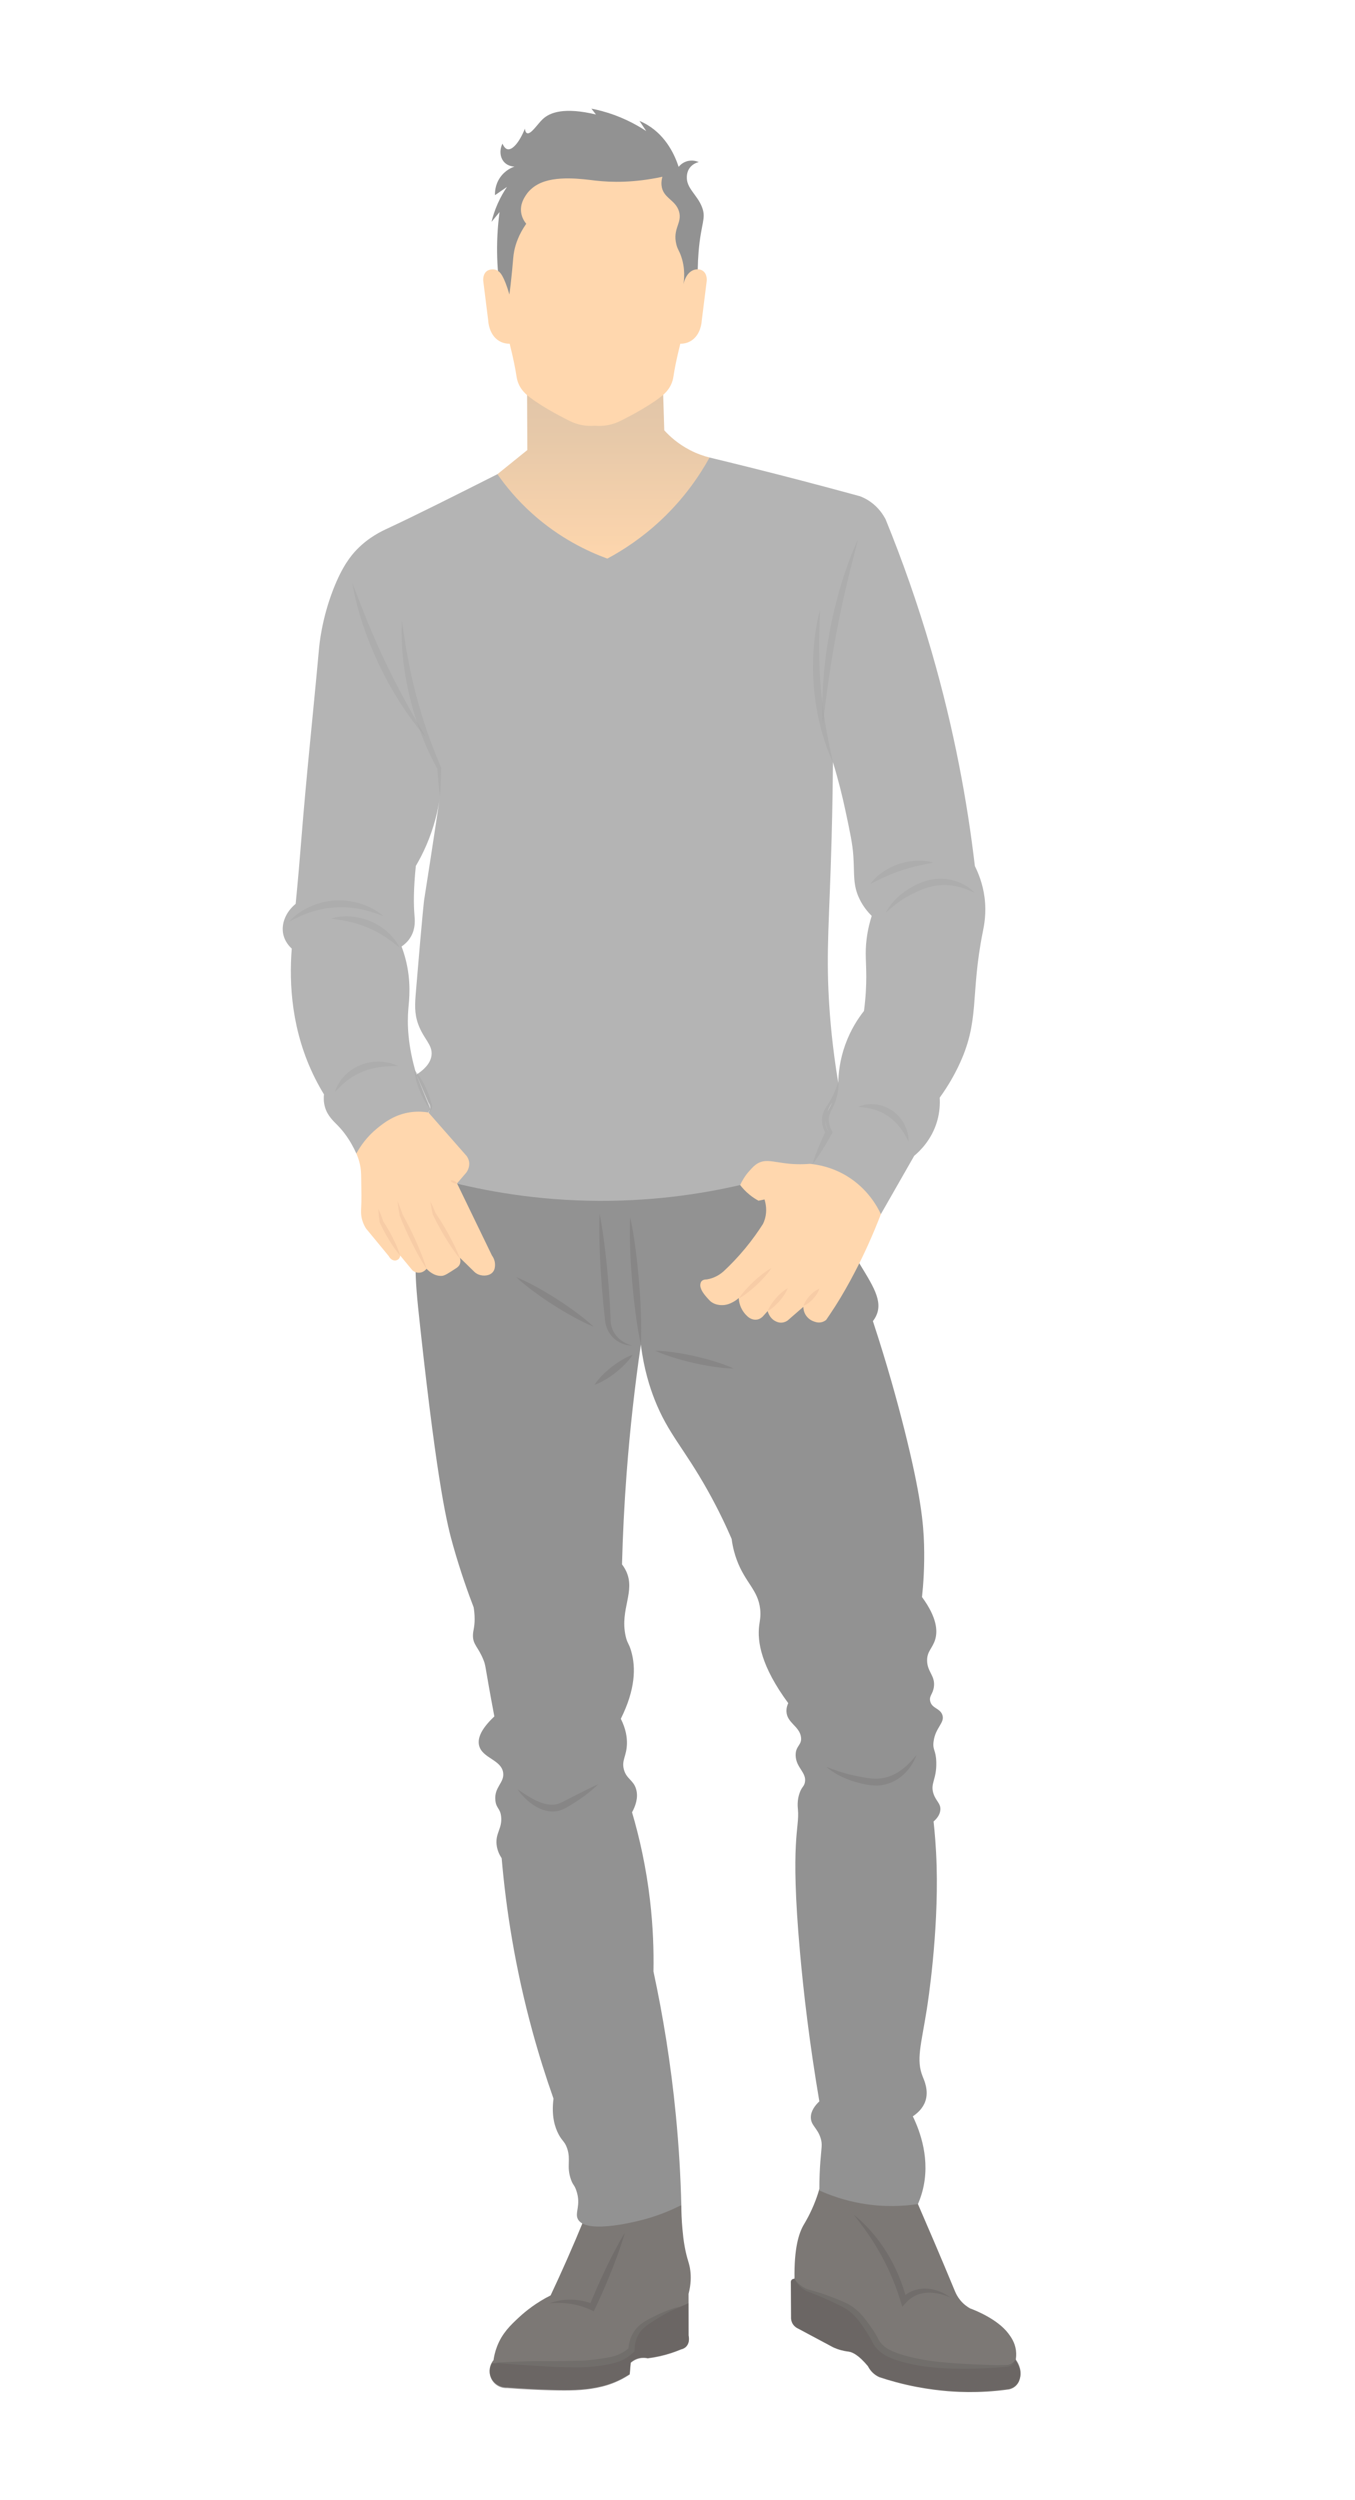 <?xml version="1.0" encoding="UTF-8"?>
<svg id="Layer_2" data-name="Layer 2" xmlns="http://www.w3.org/2000/svg" xmlns:xlink="http://www.w3.org/1999/xlink" viewBox="0 0 2061.08 3801.64">
  <defs>
    <style>
      .cls-1 {
        fill: #605b58;
        opacity: .58;
      }

      .cls-2 {
        fill: #716e6b;
      }

      .cls-3 {
        fill: #a5a4a4;
        opacity: .45;
      }

      .cls-4 {
        fill: #b4b4b4;
      }

      .cls-5 {
        fill: #ffd7ae;
      }

      .cls-6 {
        fill: #7c7875;
      }

      .cls-7 {
        fill: #929292;
      }

      .cls-8 {
        fill: #f7cca6;
      }

      .cls-9 {
        fill: none;
      }

      .cls-10 {
        fill: #7a7877;
        opacity: .43;
      }

      .cls-11 {
        fill: url(#linear-gradient);
      }

      .cls-12 {
        fill: #686563;
        opacity: .54;
      }
    </style>
    <linearGradient id="linear-gradient" x1="917.95" y1="849.42" x2="917.95" y2="560.01" gradientUnits="userSpaceOnUse">
      <stop offset="0" stop-color="#ffd7ae"/>
      <stop offset="0" stop-color="#fed6ad"/>
      <stop offset=".62" stop-color="#e7c9a9"/>
      <stop offset="1" stop-color="#dfc4a8"/>
    </linearGradient>
  </defs>
  <g id="Layer_1-2" data-name="Layer 1">
    <g>
      <g>
        <path class="cls-6" d="m888.74,3373.96c-8.43,20.58-17.34,41.53-26.76,62.83-8.09,18.29-16.24,36.13-24.43,53.52-22,11.12-37.8,23.81-48.09,33.35-12.81,11.88-25.55,23.97-33.35,44.21-3.21,8.32-4.69,15.69-5.43,20.94-6.19,7.43-7.7,17.67-3.88,26.37,4.13,9.41,13.81,15.4,24.3,15,26.47,2.07,49.24,3.09,67.22,3.62,26.8.78,47.71.6,69.29-3.62,10.83-2.12,21.44-5.18,32.58-10.34,7.48-3.47,13.41-7.06,17.58-9.82.52-5.86,1.03-11.72,1.55-17.58,1.98-1.78,6.34-5.21,12.93-6.72,5.67-1.3,10.39-.58,12.93,0,5.66-.69,11.72-1.69,18.1-3.1,12.5-2.77,23.41-6.5,32.58-10.34,1.8-.39,4.94-1.36,7.63-4.01,6.56-6.46,4.03-16.52,3.88-17.06v-63.21c3.93-15.04,3.67-26.88,2.71-34.9-1.51-12.71-4.83-16.31-8.53-36.45-1.97-10.7-2.73-18.9-3.49-27.15-1.3-14.02-1.68-26.35-1.68-36.45-49.21,6.98-98.42,13.96-147.63,20.94Z"/>
        <path class="cls-6" d="m1246.3,3328.71c-1.14,3.94-2.99,9.93-5.69,17.06-7.6,20.1-16.05,33.74-18.1,37.23-7.41,12.66-14.78,35.86-13.96,82.22-.27-.03-2.49-.19-4.14,1.55-1.73,1.82-1.34,4.16-1.29,4.4.09,17.41.17,34.82.26,52.23-.11,1.63-.11,4.92,1.55,8.53,2.1,4.58,5.59,6.92,6.98,7.76,18.36,9.82,36.71,19.65,55.07,29.47,1.4.66,3.54,1.61,6.21,2.59,8.82,3.22,15.88,3.91,17.58,4.14,6.14.82,15.49,5.43,29.47,22.23,1.16,2.32,2.94,5.29,5.69,8.27,4.1,4.46,8.49,6.94,11.38,8.27,15.1,5.05,34.48,10.63,57.4,15,35.54,6.77,64,7.66,78.08,7.76,16.82.11,37.91-.75,62.05-4.14,2.16-.48,6.83-1.85,10.86-5.95,4.25-4.32,5.37-9.21,5.95-11.89,2.79-12.97-4.91-24.13-6.72-26.63.65-3.51,1.25-8.82.39-15.12-1.67-12.25-7.79-20.44-11.38-25.25-17.14-22.96-53.73-36.64-58.43-38.35-3.93-2.22-9.79-6.18-15.12-12.8-3.92-4.86-6.3-9.6-7.76-13.19-10.39-25.06-20.99-50.27-31.8-75.62-8.16-19.15-16.35-38.15-24.56-57.01-13.01-9.1-40.66-25.8-79.63-29.99-30.94-3.33-55.96,2.63-70.32,7.24Z"/>
        <path class="cls-1" d="m1047.2,3502.28c-9.94,4.48-20.16,8.37-30.24,12.49-13.98,5.7-32.84,9.95-42.33,22.34-8.28,10.81-11.22,25.3-19.79,35.68-19.23,23.3-62.06,19.91-88.87,20.23-18.8.22-37.65.58-56.44.16-18.51-.42-37.33-2.32-55.76.23-1.86.26-3.61.23-5.28,0-4.15,7-4.79,15.6-1.49,23.06,4.16,9.4,13.86,15.36,24.35,14.92,26.48,1.99,49.25,2.94,67.23,3.4,26.8.7,47.71.44,69.28-3.84,10.83-2.15,21.43-5.25,32.54-10.45,7.46-3.49,13.39-7.11,17.55-9.88.5-5.86,1-11.72,1.49-17.59,1.98-1.79,6.33-5.23,12.91-6.76,5.66-1.32,10.39-.61,12.93-.04,5.66-.71,11.71-1.73,18.09-3.16,12.5-2.81,23.39-6.58,32.54-10.45,1.8-.39,4.93-1.38,7.61-4.03,6.54-6.48,3.97-16.53,3.82-17.08l-.16-49.23Z"/>
        <path class="cls-1" d="m1545.04,3587.53c.02-.09.03-.2.04-.29-2.48,5.17-7.42,9.09-14.86,9.2-25.36.36-50.8,3.66-76.14,1.65-22.84-1.81-46.06-6.09-68.66-9.88-18.3-3.07-36.38-8.84-47.84-24.42-5.18-7.05-7.5-15.26-11.65-22.86-5.1-9.34-13.43-13.27-20.25-20.99-1.78-2.01-2.97-4.13-3.7-6.28-3.39-3.04-6.93-5.9-11.16-8.19-8.86-4.81-18.42-7.94-27.9-11.27-15.51-5.45-33.36-8.98-46.07-19.73-.51-.43-.97-.87-1.41-1.32-3.55-1.92-5.95-6.11-7.18-9.79,0,.57,0,1.1.02,1.68-.27-.02-2.49-.18-4.13,1.56-1.72,1.83-1.32,4.16-1.28,4.4.14,17.41.28,34.82.43,52.22-.11,1.63-.09,4.92,1.58,8.53,2.12,4.57,5.61,6.9,7.01,7.73,18.39,9.77,36.78,19.53,55.16,29.3,1.4.65,3.54,1.6,6.21,2.57,8.83,3.19,15.89,3.86,17.59,4.08,6.14.8,15.5,5.38,29.55,22.14,1.16,2.32,2.96,5.28,5.71,8.25,4.11,4.44,8.52,6.91,11.4,8.24,15.11,5,34.52,10.52,57.44,14.81,35.56,6.66,64.02,7.46,78.1,7.5,16.82.06,37.9-.87,62.04-4.34,2.16-.49,6.82-1.87,10.84-5.98,4.24-4.33,5.34-9.23,5.91-11.91,2.75-12.98-4.99-24.12-6.81-26.61Z"/>
        <path class="cls-7" d="m632,1920.17c.01,29,1.84,49.44,7.76,103.42,26.31,239.89,40.75,296.04,49.64,327.32,11.27,39.64,22.8,71.68,31.03,93.08.71,4.08,1.57,10.39,1.55,18.1-.03,12.76-2.41,16.79-2.59,24.3-.33,14.47,8.08,17.79,16.03,37.75,2.85,7.16,2.64,8.92,8.27,40.85,1.86,10.53,4.64,26,8.27,44.99-22.25,20.86-25.38,34.75-23.27,43.95,4.54,19.78,34.17,21.63,36.71,41.88,1.91,15.26-13.99,21.45-11.89,41.88,1.29,12.56,7.45,11.72,8.79,24.82,1.81,17.61-8.72,24.67-6.98,42.14.92,9.21,4.76,16.4,7.76,20.94,6.75,78.6,20.64,167.55,46.8,263.2,9.87,36.1,20.69,70.25,32.06,102.38-3.39,26.43,2.03,43.49,7.76,54.29,5.74,10.81,9.35,10.74,12.93,21.2,6.08,17.76-1.27,26.95,5.69,47.05,3.31,9.57,5.11,7.86,8.27,17.06,7.85,22.8-3,33.83,2.59,43.95,13.27,24.05,96.34,1.32,102.9-.52,23.58-6.61,42.11-14.99,54.29-21.2-1.08-42.97-3.67-88.4-8.27-135.99-7.73-79.9-19.9-153.25-34.13-219.25.61-31.94-.6-68.1-5.17-107.55-5.97-51.56-16.29-96.75-27.41-134.44,4.92-9.01,10.01-22.06,6.21-35.16-4.09-14.09-14.72-15.33-18.62-29.99-3.76-14.16,4.26-20.17,4.65-39.3.19-9.14-1.35-22.03-9.31-37.75,22.18-44.5,23.03-77.87,15.77-102.9-3.65-12.57-5.96-11.39-8.53-23.27-8.8-40.66,15.47-67.46.78-98.51-2.21-4.67-4.68-8.11-6.21-10.08,1.15-44.28,3.39-90.36,6.98-138.06,5.21-69.2,12.71-134.71,21.72-196.23,4.53,37.25,13.7,65.4,20.94,83.77,20.48,51.92,44.26,73.08,80.67,138.06,17.33,30.93,29.31,57.14,36.45,73.68,1.8,13.81,5.08,24.53,7.76,31.8,12.93,35.11,32.52,45.67,35.68,75.24,1.16,10.85-.63,17.37-1.55,24.82-2.99,24.17,2.7,61.61,44.21,117.9-1.22,2.6-2.97,7.19-2.71,12.8.8,17.35,19.8,22.16,22.11,38.78,1.73,12.47-8.5,13.11-8.14,27.92.46,19.03,17.53,26.17,13.96,41.5-1.43,6.16-4.41,5.95-7.76,15.12-4.27,11.69-3.05,21.96-2.71,25.6,2.74,29.36-12.3,43.86,3.1,216.79,5.44,61.11,14.33,137.93,29.47,227-6.15,5.8-13.18,14.46-12.93,24.82.29,12.07,10.21,15.64,15,31.54,2.77,9.22,1.12,13.63-.52,35.16-.79,10.35-1.63,25.38-1.55,43.95,16.07,7.26,37.54,15.06,63.6,19.65,35.37,6.23,65.55,4.17,86.35,1.03,2.58-5.91,4.88-12.29,6.72-19.13,12.96-48.08-3.64-91.87-14.48-114.28,6.87-4.61,15.39-12.04,19.13-23.27,5.31-15.91-1.73-31.21-4.14-37.23-10.17-25.41-2.56-46.95,6.21-101.87,1.53-9.56,17.91-114.62,15-218.21-.83-29.44-3.06-53.24-4.65-67.74,4.24-3.69,9.69-9.68,10.34-17.58.8-9.71-6.42-12.98-10.34-24.3-5.55-16.03,4.79-21.43,4.14-48.09-.47-19.14-5.84-18.19-4.14-31.54,2.76-21.61,17.37-28.29,13.44-40.33-3.44-10.56-16.1-9.8-18.62-21.2-1.79-8.13,4.21-10.48,5.69-21.72,2.21-16.82-9.83-22.27-10.34-39.3-.45-14.89,8.5-19.31,12.41-33.09,3.59-12.66,2.81-32.83-20.17-64.12,2-18.73,4.07-46.52,3.1-80.15-.88-30.64-4.5-73.49-29.99-174.78-10.85-43.12-26.29-99.3-47.83-164.69,1.82-2.27,4.38-5.92,6.2-10.86,8.98-24.29-10.81-49.6-34.13-89.2-9.36-15.89-22.12-38.9-35.68-68.26-16.81-42.4-33.61-84.8-50.42-127.2-188.22,17.58-376.44,35.16-564.66,52.74-8,35.66-17.1,88.99-17.06,154.09Z"/>
        <path class="cls-4" d="m542.03,1754.05c-9.2-20.58-19.79-33.86-27.92-42.27-6.82-7.05-15.83-14.73-19.78-28.31-2.26-7.77-2.07-14.72-1.55-19.39-4.72-7.72-9.27-15.86-13.57-24.43-35.71-71.17-39.69-143.07-35.42-197.27-3.84-3.49-10.16-10.37-12.67-20.68-4.01-16.48,3.37-34.82,18.62-47.31,3.7-38.07,6.48-70.93,8.53-96.95,7.63-96.81,18.14-193.37,26.89-290.09.68-7.47,4.14-45.77,21.72-91.01,13.74-35.36,27.04-51.64,36.2-61.02,18.33-18.77,37.27-27.5,47.05-32.06,41.44-19.33,96.8-47.04,166.5-82.22,107.55-8.45,215.11-16.89,322.66-25.34,46.14,11.12,92.86,22.83,140.13,35.16,29.97,7.82,59.61,15.75,88.94,23.79,4.57,1.77,9.96,4.37,15.51,8.27,12.75,8.95,19.74,20.06,23.27,26.89,24.61,60.29,48.55,127.26,69.81,200.63,34.68,119.68,54.64,230.18,65.93,326.54,5.05,10.07,12.02,26.59,14.74,47.83,3.11,24.28-.84,43.02-2.59,51.71-19.95,99.28-3.4,135.2-37.75,206.06-5.24,10.8-14.08,27.42-27.92,46.54.56,8.99.21,21.54-3.88,35.68-8.2,28.35-26.38,45.62-34.9,52.74-16.89,29.56-33.78,59.12-50.67,88.68-34.64-24.3-69.29-48.61-103.93-72.91,8.27-17.24,16.55-34.47,24.82-51.71-2.56-4.3-5.5-10.79-5.33-18.62.22-9.63,5.02-15.41,9.95-25.61,3.35-6.93,7.36-17.15,9.65-30.89.26-13.96,2.26-34.79,10.81-58.41,8.34-23.02,19.75-39.99,28.31-50.8,2.9-21.88,3.49-39.72,3.49-51.97,0-23.5-2.16-35.88.52-57.4,1.89-15.18,5.25-27.34,7.76-35.16-5.51-5.46-12.88-13.97-18.62-25.85-10.23-21.21-7.48-37.07-9.31-65.15-1.2-18.46-4.99-36.15-12.58-71.55-3.85-17.99-9.69-42.39-18.45-71.17-.19,24.37-.67,65.58-2.07,116.86-3.37,123.81-8.34,167.77-4.14,243.03,1.6,28.56,5.14,72.87,14.27,127.57-.7,13.12-4.3,21.77-7.55,27.3-2.36,4.02-5.79,8.53-8.91,16.77-1.61,4.24-2.92,7.79-3.13,12.43-.35,7.64,2.48,14.11,5.33,18.62-8.27,17.24-16.55,34.47-24.82,51.71-36.69,9.54-73.38,19.09-110.07,28.63-58.75,13.59-137.95,25.94-231.72,23.85-93.73-2.09-172.29-17.94-230.36-34.13-4.05-33.35-8.1-66.7-12.15-100.06.82-.84,2.26-2.58,2.84-5.17,1.18-5.24-2.22-9.39-2.68-9.93-6.13-14.14-12.26-28.28-18.4-42.42,10.13-6.52,21.6-16.42,23.01-29.74,1.67-15.77-12.04-24.36-20.17-46.54-6.22-16.97-5.2-31.08-3.49-51.58,10.47-125.79,12.41-138.06,12.41-138.06,5.22-33.09,13.18-84.13,24.04-156.42-2.97,20.65-8.85,46.06-20.68,73.43-5.06,11.71-10.54,22.22-16.03,31.54-3.63,35.55-3.44,58.85-2.07,74.98.54,6.41,1.93,19.37-5.17,32.06-4.32,7.72-10.27,12.63-14.48,15.51,1.52,4,3.67,10.06,5.69,17.58,9.5,35.35,5.78,64.01,4.65,77.05-1.94,22.48-1.09,55.57,12.28,100.19,7.02,17.45,14.05,34.9,21.07,52.35-4.4,7.02-8.79,14.05-13.19,21.07-33.09,15.51-66.19,31.03-99.28,46.54Z"/>
        <path class="cls-7" d="m758.21,421.08c-1.86-18.58-2.74-39.69-1.62-62.83.61-12.68,1.76-24.62,3.25-35.75-4.06,4.96-8.12,9.93-12.19,14.89,1.91-7.94,4.81-17.38,9.34-27.62,4.55-10.29,9.61-18.82,14.22-25.59-6.09,4.2-12.19,8.4-18.28,12.59-.16-3.73-.17-15.35,7.72-26.81,7.76-11.27,18.38-15.43,21.94-16.65-2.39-.09-9.54-.66-15.03-6.09-6.89-6.81-8.34-18.46-3.25-28.84,2.87,6.77,6.01,8.17,7.72,8.53,7.53,1.58,18.12-10.72,26.4-31.28.29,2.65,1.03,6,3.25,6.91,5.7,2.32,15.82-13.7,23.56-21.12,10.98-10.53,32.9-18.83,81.24-7.31-2.3-2.98-4.6-5.96-6.91-8.94,5.14.99,10.43,2.2,15.84,3.66,27.35,7.35,49.88,18.89,67.57,30.47-3.43-5.15-6.86-10.29-10.29-15.44,4.08,1.71,8.23,3.78,12.39,6.3,29.25,17.7,41.87,47.24,47.19,63.57,1.58-1.96,5.26-5.95,11.37-8.12,9.23-3.28,17.28-.04,19.23.81-2.66.67-9.29,2.74-13.81,8.94-3.89,5.34-4.22,11-4.33,13.54-.79,17.58,16.13,27.38,23.29,46.58,6.41,17.21-1.81,23.72-5.42,67.7-1.52,18.51-1.4,33.67-1.08,43.33-24,23.52-75.69,66.74-150.57,76.64-32.34,4.27-86.02,11.37-122.68-23.56-20.32-19.36-27.32-43.92-30.06-58.49Z"/>
        <path class="cls-11" d="m801.61,568.5c.17,38.61.34,77.22.52,115.83-15.17,12.24-30.34,24.48-45.5,36.71,12.65,18.15,29.9,39.25,53,59.98,41.84,37.56,84.69,57.59,114.19,68.4,22.81-12.22,51.49-30.54,80.5-57.54,37.09-34.52,60.61-70.12,74.98-96.18-8.52-2.15-18.89-5.61-29.99-11.38-18.24-9.47-30.94-21.24-38.89-29.97-.96-31.45-1.92-62.9-2.87-94.35-68.64,2.83-137.28,5.66-205.92,8.49Z"/>
        <path class="cls-5" d="m1038.64,438.96c1.14-14.52,7.95-25.93,17.23-28.64,1.39-.41,8.78-2.56,14.36,2.44,6.27,5.62,4.67,15.3,4.59,15.77-2.49,19.86-4.97,39.72-7.46,59.59-.1,1.92-1.39,20.89-16.08,30.06-6.46,4.03-12.88,4.52-16.46,4.47-6.04,24.11-8.87,39.34-10.34,49.15-.31,2.06-.85,5.87-2.68,10.56-4.24,10.89-11.85,17.4-18.38,22.34-21.9,16.57-54.24,32.62-58.96,34.93-4,2.05-9.01,4.15-14.93,5.69-9.81,2.55-18.39,2.57-24.5,2.03-5.64.47-14.38.58-24.5-2.03-6.94-1.79-11.86-4.17-14.93-5.69-4.71-2.32-37.06-18.36-58.96-34.93-6.52-4.94-14.13-11.45-18.38-22.34-1.83-4.69-2.37-8.5-2.68-10.56-1.46-9.81-4.3-25.04-10.34-49.15-3.58.05-10-.44-16.46-4.47-14.69-9.17-15.98-28.14-16.08-30.06-2.49-19.86-4.97-39.72-7.46-59.59-.08-.47-1.68-10.14,4.59-15.77,2.8-2.51,8.3-3.92,13.25-2.73,1.1.26,2,.62,2.61.9,3.11,1.41,5.69,3.93,8.28,8.44,3.02,5.28,7.16,15.26,10.89,28.53,1.09-8.37,2.64-21.03,4.12-36.59,1.66-17.4,1.69-22.11,3.19-29.62,2.07-10.35,6.71-24.84,18.28-41.43-2.3-2.77-6.53-8.65-7.72-17.06-1.78-12.55,4.41-22.13,7.03-26.18,6.46-10,15.08-14.88,18.28-16.65,26.29-14.5,69.84-7.82,87.4-5.8,24.52,2.83,58.96,3.56,102.18-5.8-.89,2.95-1.92,7.61-1.35,13.13,2,19.63,21.12,21.45,26.54,39.54,5.32,17.76-10.14,25.94-3.97,50.41,2.01,7.96,4.07,8.78,7.22,17.83,6.3,18.11,5.04,34.93,2.86,46.6l-.28,2.68Z"/>
        <path class="cls-5" d="m542.03,1754.05c6.13-11.24,16.14-25.77,32.06-38.65,9.82-7.95,26.41-21.07,51.19-24.3,11.04-1.44,20.3-.5,26.37.52,19.3,21.98,38.61,43.95,57.91,65.93,1.3,1.69,3.12,4.58,3.88,8.53,1.7,8.81-3.26,15.72-4.27,17.06-4.65,5.43-9.31,10.86-13.96,16.29,17.71,36.58,35.42,73.17,53.13,109.75,1.4,1.91,4.83,7.14,4.65,14.35-.06,2.38-.17,6.75-3.1,10.47-4.95,6.28-14.73,6.66-21.33,4.27-4.26-1.54-7.07-4.2-8.53-5.82-6.85-6.68-13.7-13.36-20.55-20.04.65,2.05,1.64,6.27-.26,10.34-1.4,3-3.76,4.59-5.43,5.69-11.51,7.54-17.26,11.31-21.46,11.63-12.61.99-22.02-9.18-23.53-10.86-.55.76-3.79,5.1-9.82,5.95-6.45.9-10.97-2.91-11.63-3.49-6.2-7.5-12.41-15-18.61-22.49-.04.64-.31,3.52-2.71,5.62-.1.08-2.08,1.77-4.85,1.94-3.79.23-7.65-2.48-9.89-6.79-11.51-13.96-23.01-27.92-34.52-41.88-1.78-2.78-4.18-7.12-5.82-12.8-2.26-7.87-1.83-14.11-1.55-19.39.6-11.24.4-22.62,0-45.37-.13-7.45-.35-13.01-1.94-20.17-1.56-7.04-3.77-12.61-5.43-16.29Z"/>
        <path class="cls-5" d="m1231.82,1769.69c12.27,1.18,33.8,4.92,56.36,18.62,31.63,19.2,46.32,46.42,51.71,57.91-2.66,6.95-5.76,14.76-9.31,23.27-26.39,63.29-52.79,105.35-60.5,117.38-5.42,8.46-10.12,15.38-13.44,20.17-1.31,1.06-3.48,2.54-6.46,3.36-5.7,1.56-10.49-.33-12.93-1.29-1.85-.73-7.39-3.01-11.38-9.05-3.56-5.39-3.87-10.75-3.88-12.93-7.97,6.92-15.94,13.85-23.91,20.77-1.39,1-4.53,2.96-8.93,3.27-4.94.35-8.56-1.61-10.34-2.59-8.14-4.44-10.62-13.12-11.12-15-2.45,2.72-4.9,5.45-7.35,8.17-1.36,1.39-4.32,4-8.68,4.76-6.5,1.13-11.87-2.31-14.48-4.65-3.09-2.77-8.41-8.36-11.38-17.06-1.45-4.26-1.94-8.12-2.07-11.12-1.83,1.69-4.67,4.01-8.53,6.08-3.55,1.9-10,5.26-18.62,4.78-2.36-.13-8.33-.53-14.17-4.47-1.97-1.32-3.57-3.1-6.78-6.65-6.38-7.07-8.79-11.78-9.82-15.25-.48-1.63-.83-3.56-.45-5.75.13-.75.4-2.31,1.36-3.68,2.44-3.48,7.62-3.26,8.22-3.23,2.68-.44,5.72-1.15,8.97-2.33,7.67-2.77,13.24-6.89,16.81-10.08,10.44-9.73,21.73-21.39,33.09-35.16,10.65-12.92,19.48-25.4,26.76-36.84,1.16-2.37,2.25-5.09,3.1-8.14,3.4-12.21,1.1-23.02-.78-29.09-3.04.65-6.08,1.29-9.11,1.94-4.01-2.17-8.61-5.07-13.38-8.92-6.4-5.17-11.14-10.49-14.54-14.93,2.53-5.59,6.86-13.59,14.16-21.65,4.49-4.96,7.82-8.64,12.67-11.38,14.35-8.09,27.65.22,57.91,1.29,9.19.33,16.65-.13,21.2-.52Z"/>
        <path class="cls-8" d="m1123.8,1974.51c3.15-4.92,6.76-9.33,10.55-13.57,3.78-4.23,7.73-8.29,11.87-12.15,4.12-3.88,8.44-7.53,12.92-11.02,4.48-3.49,9.13-6.79,14.26-9.59-3.14,4.92-6.75,9.34-10.54,13.57-3.79,4.23-7.73,8.29-11.87,12.14-4.13,3.87-8.45,7.53-12.93,11.01-4.48,3.49-9.13,6.79-14.25,9.6Z"/>
        <path class="cls-8" d="m1167.71,1993.59c1.45-3.86,3.45-7.23,5.57-10.5,2.16-3.23,4.52-6.29,7.06-9.19,2.54-2.9,5.26-5.64,8.19-8.2,2.96-2.53,6.05-4.95,9.69-6.88-1.44,3.86-3.44,7.24-5.56,10.5-2.16,3.23-4.52,6.29-7.07,9.18-2.55,2.9-5.27,5.64-8.19,8.2-2.96,2.53-6.05,4.95-9.68,6.89Z"/>
        <path class="cls-8" d="m1222.26,1985.58c.94-3.15,2.41-5.81,4-8.35,1.63-2.51,3.46-4.84,5.46-7.01,2-2.17,4.18-4.17,6.56-5.99,2.41-1.79,4.95-3.46,8.03-4.63-.93,3.16-2.4,5.82-4,8.36-1.63,2.51-3.46,4.84-5.46,7-2.01,2.16-4.19,4.17-6.56,5.98-2.41,1.79-4.95,3.46-8.02,4.64Z"/>
        <path class="cls-8" d="m700.01,1914.46c-4.32-5.14-8.17-10.55-11.97-16-3.72-5.49-7.29-11.06-10.73-16.71l-5.06-8.53-4.83-8.66c-3.15-5.81-6.17-11.7-9.04-17.68l-.19-.41-.02-.09c-1.35-6.37-2.63-12.76-3.42-19.31,3.01,5.86,5.52,11.88,7.96,17.92l-.21-.49c3.72,5.48,7.3,11.05,10.74,16.7l5.06,8.53,4.83,8.66c3.16,5.81,6.18,11.7,9.05,17.67,2.8,6.02,5.54,12.07,7.82,18.38Z"/>
        <path class="cls-8" d="m648.81,1929.22c-4.28-6.28-8.07-12.8-11.8-19.34-3.65-6.58-7.15-13.23-10.5-19.95l-4.93-10.13-4.7-10.24c-3.06-6.86-5.97-13.78-8.73-20.79l-.14-.35v-.05c-1.36-7.21-2.63-14.45-3.41-21.81,3.01,6.77,5.53,13.67,7.97,20.59l-.15-.4c3.66,6.57,7.16,13.22,10.53,19.93l4.93,10.13,4.7,10.23c3.07,6.85,5.98,13.78,8.76,20.77,2.69,7.03,5.32,14.09,7.47,21.39Z"/>
        <path class="cls-8" d="m608.73,1909.18c-3.31-3.73-6.26-7.67-9.09-11.67-2.81-4.01-5.46-8.11-8-12.27-5.09-8.32-9.66-16.92-13.77-25.78l-.25-.53-.03-.18c-.54-3.33-.96-6.69-1.34-10.06-.3-3.39-.63-6.77-.62-10.23,1.55,3.09,2.78,6.26,4.03,9.42,1.18,3.18,2.31,6.37,3.32,9.59l-.28-.71c5.37,8.16,10.28,16.58,14.67,25.28,2.19,4.35,4.29,8.76,6.22,13.26,1.91,4.51,3.71,9.09,5.13,13.87Z"/>
        <path class="cls-8" d="m695.22,1799.43c-2.21.53-4,.08-5.68-.6-1.64-.78-3.17-1.79-4.27-3.79,2.22-.53,4-.08,5.68.6,1.64.79,3.17,1.8,4.27,3.79Z"/>
        <g>
          <path class="cls-10" d="m912.01,1845.19c3.59,18.19,6.14,36.48,8.34,54.8,1.19,9.15,2.02,18.33,3.01,27.51l2.43,27.55,1.87,27.58.7,13.8.34,6.9c.1,2.44-.06,4.44.17,6.52.76,8.3,4.08,16.5,9.95,22.86,5.75,6.47,13.9,11.01,22.83,13.38-9.28-.07-18.78-3.41-26.38-9.65-3.77-3.15-6.97-7.03-9.48-11.36-2.49-4.35-4.11-9.17-5.02-14.12-.5-2.48-.56-5.09-.85-7.24l-.73-6.87-1.44-13.73-2.41-27.49-1.85-27.52c-.43-9.18-1.03-18.36-1.27-27.56-.66-18.39-.95-36.81-.22-55.34Z"/>
          <path class="cls-10" d="m958.54,1850.62c3.52,15.98,6,32.04,8.13,48.14,1.16,8.04,1.95,16.11,2.91,24.17l2.32,24.21,1.76,24.26c.39,8.1.97,16.19,1.17,24.31.59,16.22.82,32.48,0,48.82-3.53-15.98-6.02-32.04-8.14-48.13-1.16-8.04-1.94-16.11-2.9-24.17l-2.31-24.22-1.75-24.26c-.4-8.1-.97-16.19-1.17-24.31-.59-16.22-.82-32.48-.02-48.82Z"/>
          <path class="cls-10" d="m996.55,2053.83c10.43.15,20.64,1.31,30.76,2.82,10.14,1.45,20.16,3.41,30.12,5.65,9.95,2.27,19.84,4.84,29.61,7.91,9.78,3.01,19.49,6.38,28.96,10.77-10.44-.14-20.64-1.29-30.77-2.8-10.14-1.45-20.16-3.41-30.12-5.67-9.95-2.28-19.83-4.85-29.6-7.92-9.78-3.01-19.49-6.38-28.96-10.76Z"/>
          <path class="cls-10" d="m962.42,2060.04c-3.51,5.52-7.66,10.21-12.01,14.66-4.37,4.42-9,8.51-13.84,12.33-4.84,3.82-9.91,7.35-15.23,10.56-5.35,3.18-10.89,6.1-17.09,8.2,3.5-5.53,7.65-10.23,12-14.68,4.37-4.42,9-8.51,13.85-12.32,4.85-3.81,9.92-7.34,15.24-10.55,5.35-3.18,10.89-6.11,17.08-8.22Z"/>
          <path class="cls-10" d="m902.96,2017.38c-10.99-4.47-21.43-9.8-31.67-15.45-10.27-5.59-20.27-11.62-30.1-17.89-9.82-6.3-19.48-12.85-28.85-19.84-9.41-6.94-18.62-14.19-27.27-22.31,11,4.45,21.44,9.79,31.68,15.43,10.27,5.59,20.27,11.62,30.09,17.91,9.81,6.31,19.47,12.86,28.85,19.85,9.41,6.94,18.62,14.19,27.28,22.3Z"/>
          <path class="cls-10" d="m787.13,2720.62c9.87,6.73,19.56,13.27,29.78,17.96,10.16,4.63,21.03,7.18,30.67,4.7,4.56-1.22,9.76-4.08,14.88-6.7,5.16-2.68,10.4-5.45,15.64-8.01,10.44-5.31,20.9-10.64,31.83-15.52-8.46,8.48-17.85,15.84-27.66,22.55-4.9,3.42-9.85,6.53-14.95,9.65-5.18,3.01-10.25,6.2-17.07,8.16-6.7,1.63-13.54,1.45-19.86-.1-6.32-1.55-12.13-4.23-17.34-7.56-10.48-6.61-19.07-15.32-25.9-25.12Z"/>
          <path class="cls-10" d="m1256.64,2686.49c12.41,4.93,24.71,9.14,37.23,12.15,3.13.75,6.28,1.35,9.42,2.03,3.23.64,6.44,1.28,9.61,1.83,6.33,1.18,12.53,2.18,18.62,2.14,12.12.23,24.03-3.31,34.59-9.93,10.59-6.62,19.75-15.92,28.07-26.32-4.53,12.55-12.41,24.23-23.33,32.98-10.82,8.76-25.15,14.13-39.47,13.73-7.12-.18-14-1.35-20.55-2.93-3.27-.82-6.49-1.71-9.66-2.6-3.27-.9-6.5-1.94-9.67-3.15-12.7-4.67-24.67-11.28-34.86-19.94Z"/>
        </g>
        <g>
          <path class="cls-3" d="m1266.99,1159.01c-8.35-17.83-14.66-36.6-19.43-55.75-2.41-9.57-4.3-19.28-5.97-29.02-.81-4.88-1.5-9.77-2.06-14.68-.64-4.9-1.14-9.82-1.58-14.74-.76-9.86-1.21-19.74-1.3-29.62.06-9.88.25-19.76,1.08-29.6,1.5-19.68,4.53-39.23,9.62-58.24-.78,19.67-1.49,39.12-1.45,58.54.16,9.71.16,19.4.67,29.08.39,9.67.9,19.34,1.82,28.97.66,9.65,1.79,19.27,2.99,28.87.5,4.82,1.29,9.6,1.92,14.4l2.23,14.38c3.2,19.15,7.23,38.19,11.46,57.41Z"/>
          <path class="cls-3" d="m669.23,1211.76c-.86-7.22-1.61-14.45-2.27-21.68-.62-7.23-1.28-14.46-1.76-21.69l.3,1.24c-18.89-34.26-32.89-71.28-42.2-109.35-4.61-19.05-8.02-38.39-10.08-57.85-2.04-19.46-2.83-39.03-1.9-58.53,2.78,19.31,5.56,38.48,9.22,57.46,3.49,19,7.82,37.79,12.61,56.43,4.98,18.6,10.51,37.04,16.84,55.23,6.26,18.22,13.35,36.16,20.9,53.98l.31.74v.51c-.15,7.25-.46,14.5-.74,21.75-.32,7.25-.72,14.5-1.24,21.76Z"/>
          <path class="cls-3" d="m647.81,1121.18c-14.49-16.46-27.44-34.25-39.26-52.74-5.99-9.21-11.5-18.71-16.89-28.29-5.3-9.62-10.27-19.43-15.1-29.3-4.61-9.97-9.11-20-13.25-30.18-4.01-10.23-7.97-20.48-11.33-30.94-6.9-20.84-12.52-42.11-16.16-63.74,7.84,20.48,15.56,40.81,23.82,60.9,8.32,20.06,17,39.92,26.36,59.46,9.25,19.59,19.2,38.85,29.54,57.95,10.38,19.08,21.29,37.9,32.26,56.89Z"/>
          <path class="cls-3" d="m1251.47,1102.13c-1.29-24.11-.65-48.29,1.29-72.37.86-12.05,2.35-24.05,3.87-36.04,1.69-11.97,3.63-23.9,5.83-35.78,2.37-11.85,4.84-23.69,7.73-35.42,3.01-11.71,6.02-23.41,9.64-34.94,7.08-23.1,15.34-45.83,25.41-67.78-5.96,23.39-11.98,46.61-17.53,69.91-2.65,11.68-5.45,23.31-7.86,35.03-2.57,11.68-4.93,23.4-7.11,35.16-4.57,23.47-8.4,47.08-11.89,70.77-3.44,23.71-6.34,47.51-9.38,71.46Z"/>
          <path class="cls-3" d="m1347.14,1388.08c6.15-11.57,15.06-21.79,25.67-29.93,2.65-2.04,5.37-4.02,8.24-5.76,2.84-1.8,5.61-3.38,8.56-5.01,5.87-3.18,12.12-5.92,18.67-7.86,13.06-4,27.39-4.48,40.55-1.09,13.19,3.26,25.27,10.17,34.3,19.66-11.63-5.97-23.63-10.09-35.83-11.63-12.21-1.47-24.4-.45-36.04,3.1-5.85,1.69-11.53,4.03-17.18,6.67-5.7,2.72-11.33,5.52-16.68,8.65-10.75,6.39-20.68,14.3-30.26,23.21Z"/>
          <path class="cls-3" d="m1323.87,1344.13c5.16-7.25,11.83-13.27,19.14-18.36,7.37-5.01,15.46-9.03,23.94-11.88,8.47-2.9,17.35-4.51,26.22-5.04,8.88-.39,17.81.22,26.36,2.71-8.68,1.9-17.02,3.48-25.21,5.44-8.17,1.98-16.19,4.14-24.04,6.81-7.86,2.64-15.56,5.69-23.23,9.1-7.69,3.4-15.21,7.31-23.18,11.22Z"/>
          <path class="cls-3" d="m607.96,1441.08c-7.85-6.36-15.5-12.3-23.59-17.43-8.03-5.2-16.44-9.55-25.12-13.22-8.7-3.65-17.72-6.53-27.05-8.67-9.33-2.24-18.92-3.61-28.94-4.89,9.65-3.1,19.95-3.96,30.15-3.26,10.21.72,20.38,3.15,29.89,7.16,9.5,4.03,18.41,9.5,26.05,16.35,7.62,6.85,14.17,14.85,18.62,23.96Z"/>
          <path class="cls-3" d="m439.65,1401.53c8.67-9.63,19.64-17.28,31.64-22.72,11.98-5.58,25.15-8.71,38.42-9.55,13.29-.68,26.72.9,39.27,5.01,12.54,4.02,24.37,10.22,34.16,18.73-12.02-4.76-24.02-8.46-36.18-10.81-12.17-2.29-24.43-3.09-36.63-2.47-6.09.45-12.18,1.08-18.2,2.21-6.02,1.13-11.97,2.67-17.89,4.48-11.81,3.74-23.24,8.92-34.58,15.13Z"/>
          <path class="cls-3" d="m509.45,1660.59c2.66-9.22,7.91-17.7,14.67-24.83,6.81-7.11,15.32-12.68,24.55-16.37,9.24-3.72,19.21-5.33,28.97-5.03,9.74.31,19.41,2.35,27.99,6.67-9.56-.04-18.68.26-27.57,1.55-8.88,1.2-17.45,3.3-25.55,6.54-8.08,3.24-15.8,7.43-22.93,12.76-7.18,5.28-13.67,11.65-20.13,18.7Z"/>
          <path class="cls-3" d="m1305.25,1683.08c8.12-3.7,17.39-4.81,26.53-3.82,9.15,1.04,18.13,4.49,25.79,9.84,7.72,5.31,13.97,12.59,18.17,20.72,4.14,8.13,6.64,17.06,6.3,26-3.94-7.93-8.24-15.14-13.26-21.6-4.99-6.46-10.71-12.05-17.2-16.54-6.47-4.52-13.65-8.04-21.42-10.39-7.78-2.39-16.06-3.61-24.9-4.22Z"/>
          <path class="cls-3" d="m1235.97,1770.16c1.28-4.45,2.72-8.81,4.3-13.11,1.5-4.33,3.26-8.54,4.91-12.8,3.52-8.41,7.13-16.77,11.1-24.95l.09,4.77c-3.79-6.33-6.38-14-6.08-21.98.12-3.94,1-7.98,2.54-11.59,1.54-3.62,3.55-6.7,5.4-9.5,3.75-5.43,6.83-11.05,9.64-17.09,2.78-6.01,5.09-12.33,7.39-18.85.38,6.9-.31,13.87-1.86,20.71-1.49,6.83-4.13,13.59-7.36,19.79-3.27,6.12-5.46,11.04-5.38,16.78-.09,5.64,1.69,11.34,4.53,16.78l1.31,2.5-1.22,2.27c-4.3,8.01-8.96,15.84-13.71,23.61-2.49,3.83-4.87,7.72-7.5,11.47-2.55,3.8-5.24,7.53-8.1,11.17Z"/>
          <path class="cls-3" d="m651.65,1691.61c1.11-2.45,1.3-4.85.79-6.79-.28-.97-.69-1.84-1.2-2.63-.49-.78-1.18-1.53-1.77-2.01l-.46-.79c-4.96-7.88-8.94-16.19-12.19-24.82-1.61-4.32-3.01-8.73-4.13-13.26-1.09-4.55-1.97-9.18-2.23-14.08,3.4,3.54,6.18,7.35,8.76,11.25,2.54,3.92,4.8,7.95,6.85,12.08,4.08,8.27,7.42,16.85,9.79,25.86l-.46-.79c.92,1.51,1.39,3.03,1.69,4.62.25,1.6.25,3.24-.16,4.77-.71,3.08-2.82,5.52-5.27,6.58Z"/>
        </g>
        <path class="cls-2" d="m752.23,3592.69c17.74-1.13,35.52-1.79,53.32-2.18,4.45-.08,8.91-.28,13.35-.26l13.28.06,26.51-.16,26.53-.58c8.35-.35,17.25-1.34,25.82-2.59,8.64-1.24,17.4-2.44,25.16-4.94,7.71-2.54,14.9-6.71,21.07-12.19l-1.51,3.32c.41-9.54,3.04-19.23,8.37-27.34,2.59-4.09,5.91-7.76,9.57-10.81,3.64-3.1,7.64-5.48,11.6-7.72,7.99-4.36,15.95-8.16,24.24-11.72,8.27-3.48,16.77-6.33,25.4-8.59-8.14,3.64-16.07,7.61-23.77,11.92-3.87,2.14-7.61,4.42-11.4,6.76-3.79,2.3-7.57,4.57-11.17,7-7.21,4.86-13.62,10.25-17.46,17.39-3.96,7.08-5.87,15.19-5.95,23.38l-.02,1.89-1.49,1.43c-6.83,6.58-15.12,11.88-24.27,14.91-9.13,3.03-18.04,4.29-26.93,5.68-9,1.18-17.77,2.09-27.16,2.36-8.81.18-17.81.04-26.7-.16-17.81-.22-35.66-1.82-53.29-2.77-17.68-1.02-35.38-2.31-53.12-4.08Z"/>
        <path class="cls-2" d="m1208.56,3465.22c4.44,6.79,10.86,12,18.05,15,1.8.74,3.65,1.36,5.53,1.86,1.93.48,3.96,1.08,5.88,1.63,3.9,1.13,7.79,2.33,11.66,3.59,7.72,2.56,15.38,5.43,22.9,8.46,7.47,3.04,15.19,5.97,22.52,10.76,7.12,4.69,13.43,10.62,18.72,17.14,5.36,6.52,9.89,13.19,14.55,19.96,2.31,3.43,4.53,7.05,6.48,10.85,1.95,3.98,3.22,6.32,5.8,9.15,4.65,5.38,10.96,9.15,18.03,12.11,14.11,5.95,29.95,9.47,45.49,12.34,15.62,2.89,31.57,4.23,47.6,5.47,16.04,1.07,32.14,1.91,48.25,2.39,8.06.32,16.13.47,24.2.63l6.04.11c2.06.09,3.86.01,5.74-.58,3.7-1.06,7-3.73,8.92-7.3-1.43,3.78-4.46,7.08-8.37,8.78-1.91.89-4.18,1.23-6.16,1.34l-6.07.55c-8.07.7-16.16,1.17-24.26,1.61-16.2.72-32.42,1-48.67.63-16.25-.28-32.57-1.44-48.85-3.85-8.14-1.24-16.16-2.94-24.16-4.89-7.99-2.02-15.99-4.27-23.85-7.62-7.74-3.31-15.71-8.05-21.61-15.02-1.45-1.67-2.84-3.48-4.1-5.55-1.27-2.09-2.11-4.01-2.98-5.71-1.71-3.41-3.7-6.7-5.77-10.05-4.29-6.67-8.67-13.51-13.4-19.62-4.75-6.13-10.09-11.63-16.24-16.19-5.98-4.45-13.37-7.63-20.61-11.19-7.25-3.53-14.53-6.82-21.95-9.92-3.69-1.58-7.42-3.09-11.16-4.55-1.91-.73-3.7-1.45-5.64-2.12-1.98-.71-3.89-1.6-5.73-2.6-7.38-3.98-13.33-10.28-16.8-17.6Z"/>
        <path class="cls-12" d="m835.74,3502.46c10.44-4.04,21.87-5.94,33.32-5.66,5.74.05,11.46.83,17.13,1.94,5.68,1.08,11.2,2.9,16.61,5l-6.29,2.48c3.79-9.59,7.98-19,12.02-28.48,4.14-9.43,8.45-18.79,12.93-28.08,2.18-4.67,4.44-9.3,6.79-13.9,2.29-4.62,4.62-9.23,7.06-13.78,4.78-9.15,9.79-18.21,15.24-27.07-2.83,10.01-6.09,19.83-9.58,29.55-1.69,4.88-3.51,9.71-5.35,14.53-1.79,4.84-3.67,9.64-5.62,14.41-3.8,9.58-7.77,19.1-11.89,28.54-4.23,9.39-8.32,18.85-12.8,28.14l-2.15,4.45-4.14-1.97c-4.78-2.28-9.79-4.05-14.86-5.68-5.09-1.61-10.33-2.69-15.64-3.6-10.64-1.65-21.62-1.9-32.75-.81Z"/>
        <path class="cls-12" d="m1298.53,3367.49c10.04,7.99,19.28,17.04,27.7,26.82,4.26,4.85,8.24,9.95,12.06,15.17,3.83,5.21,7.46,10.59,10.81,16.13,6.89,10.99,12.65,22.65,17.78,34.56,4.9,12.01,9.2,24.28,12.23,36.89l-7.99-2c4.95-4.97,10.86-9.17,17.47-11.64,6.54-2.62,13.59-3.79,20.43-3.44,6.86.25,13.49,1.82,19.68,4.19,6.2,2.36,12.01,5.56,17.2,9.49-5.93-2.65-12.08-4.62-18.26-5.93-6.18-1.29-12.45-1.86-18.52-1.42-6.07.5-11.95,1.96-17.22,4.63-5.29,2.6-9.98,6.25-13.93,10.63l-5.47,6.07-2.52-8.07c-3.75-11.98-7.79-23.85-12.76-35.36-4.71-11.61-10.3-22.84-16.24-33.89-3-5.51-6.22-10.91-9.44-16.31-3.29-5.37-6.75-10.63-10.26-15.88-7.15-10.42-14.76-20.59-22.75-30.63Z"/>
      </g>
      <rect class="cls-9" width="2061.08" height="3801.64"/>
    </g>
  </g>
</svg>